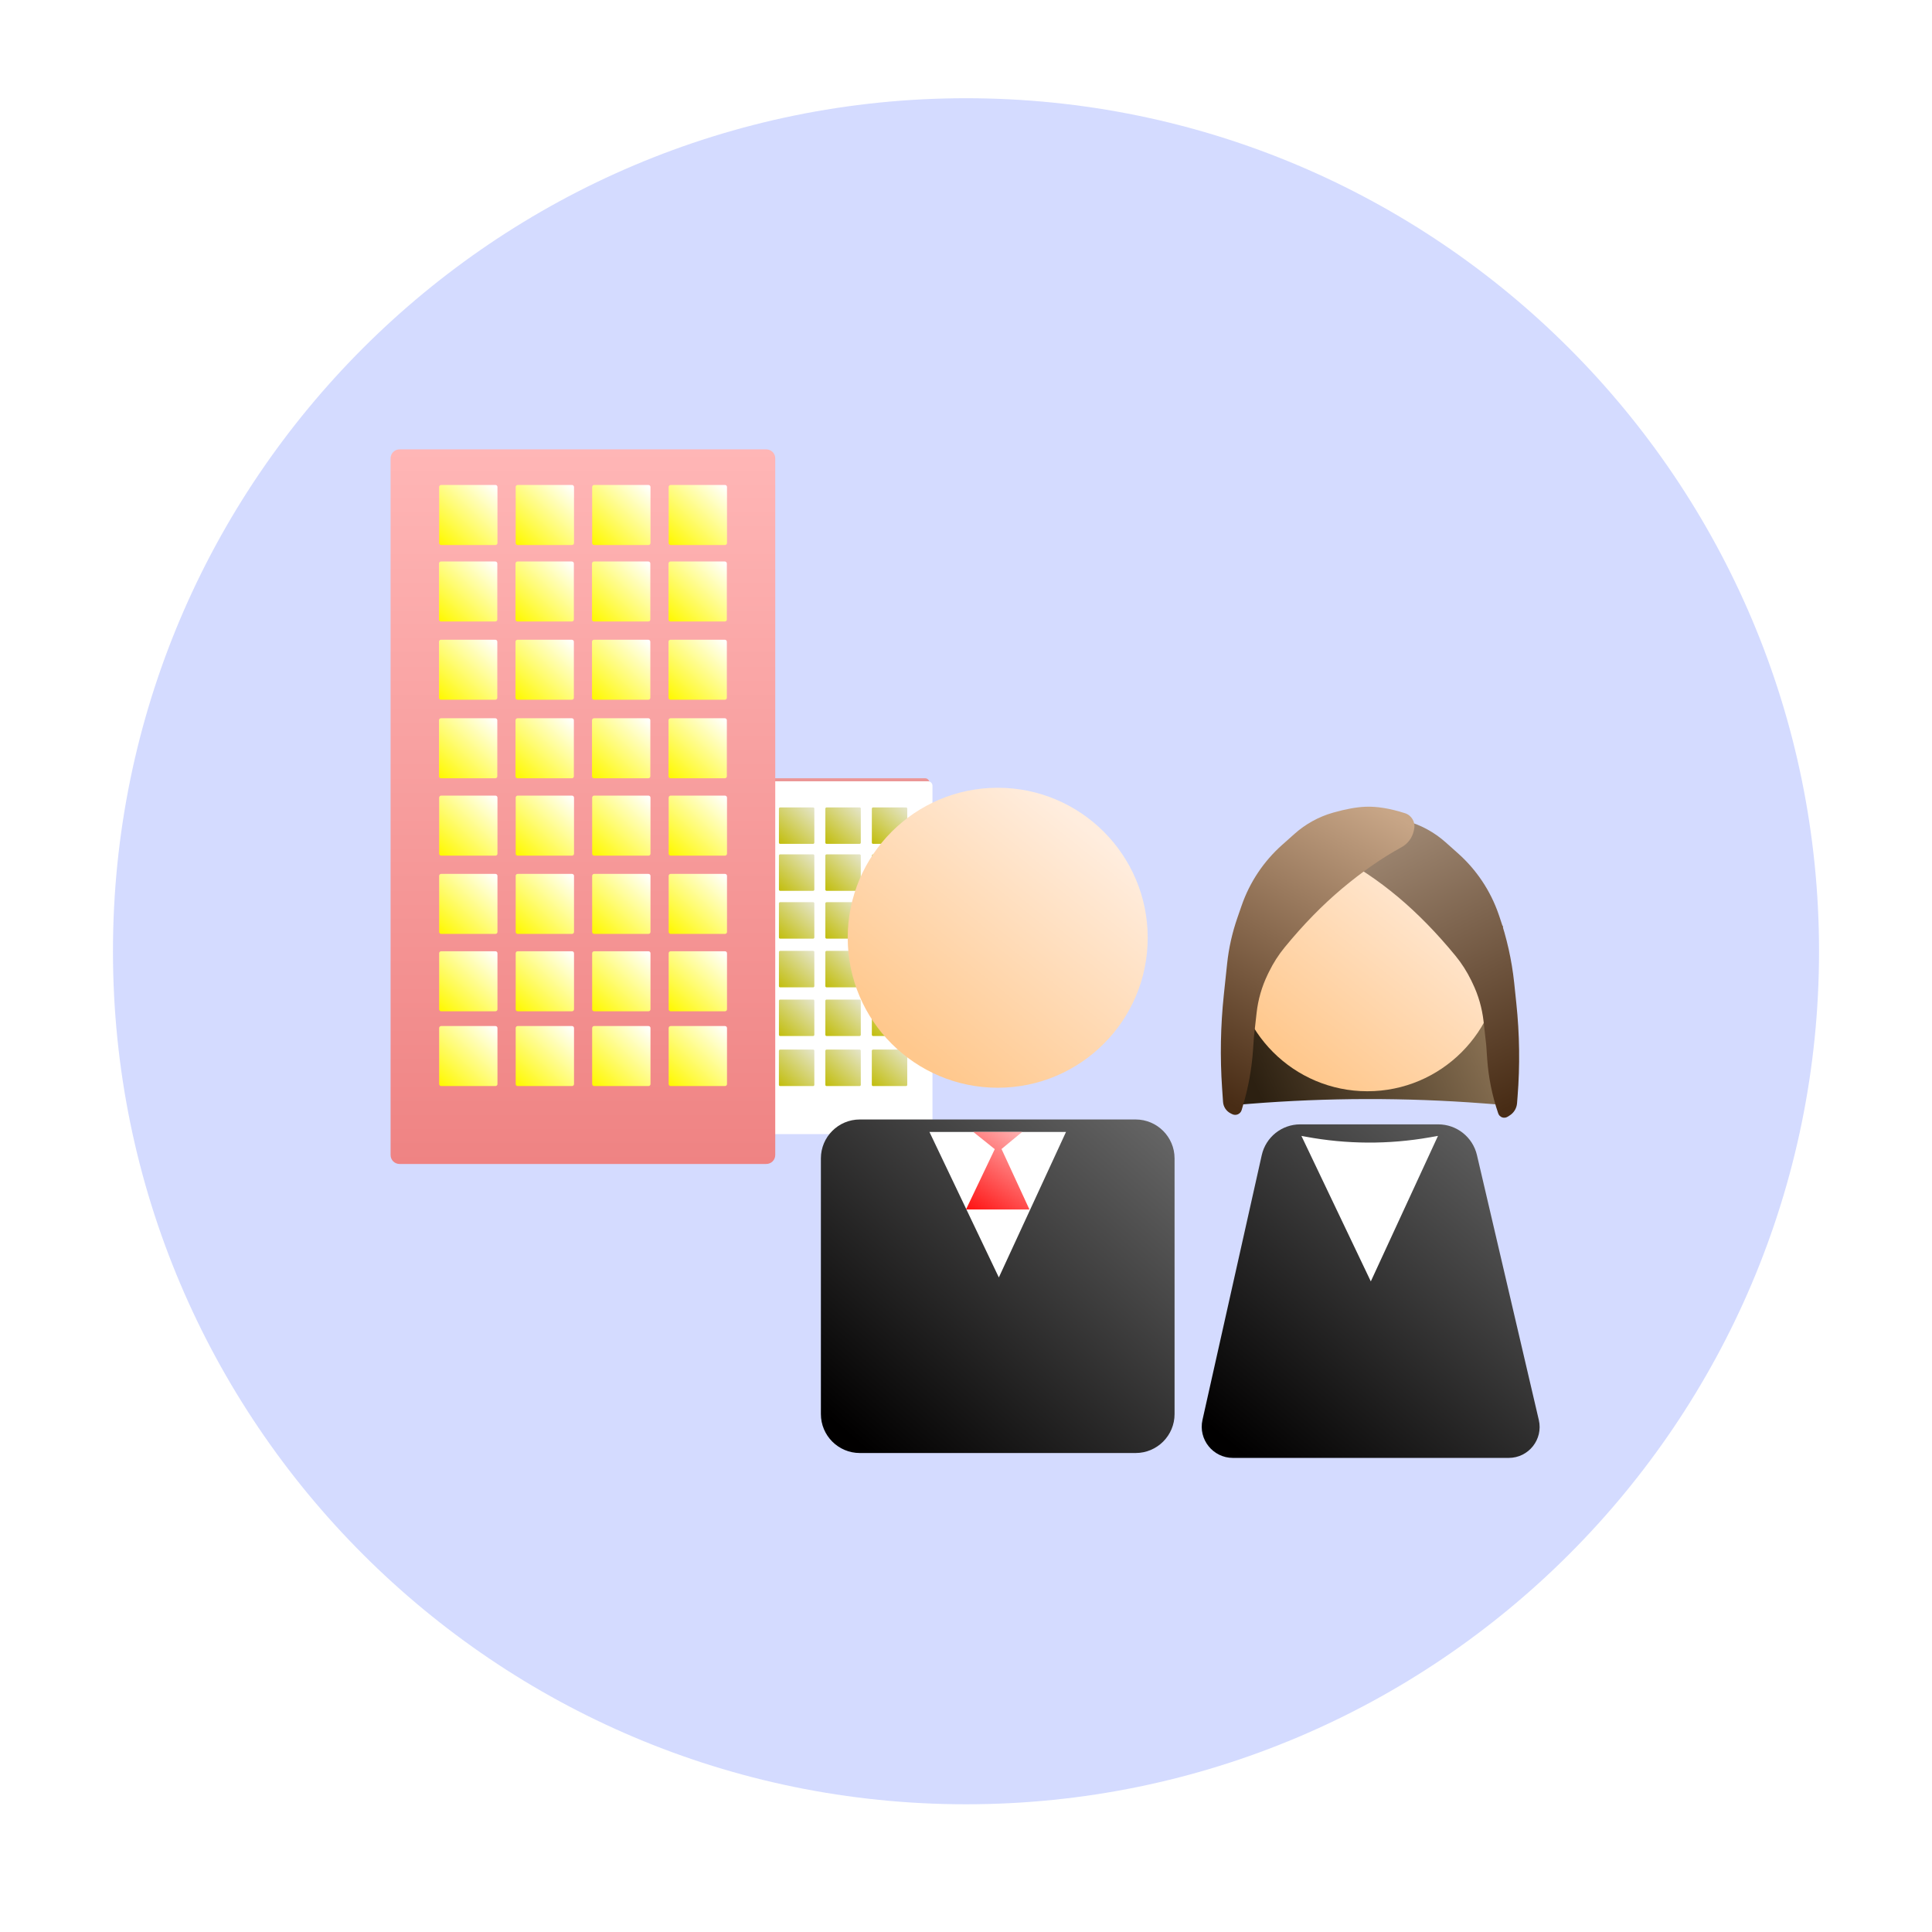 <?xml version="1.0" encoding="UTF-8" standalone="no"?>
<!DOCTYPE svg PUBLIC "-//W3C//DTD SVG 1.1//EN" "http://www.w3.org/Graphics/SVG/1.1/DTD/svg11.dtd">
<svg version="1.1" xmlns="http://www.w3.org/2000/svg" xmlns:xlink="http://www.w3.org/1999/xlink" preserveAspectRatio="xMidYMid meet" viewBox="0 0 640 640" width="640" height="640"><defs><path d="M602.58 315.12C602.58 471.08 475.96 597.69 320 597.69C164.04 597.69 37.42 471.08 37.42 315.12C37.42 159.16 164.04 32.54 320 32.54C475.96 32.54 602.58 159.16 602.58 315.12Z" id="a2qhLLjLo"></path><path d="M306.43 257.81C307.24 257.81 307.89 258.47 307.89 259.28C307.89 282.36 307.89 350.14 307.89 373.22C307.89 374.03 307.24 374.69 306.43 374.69C294.14 374.69 258.74 374.69 246.45 374.69C245.64 374.69 244.98 374.03 244.98 373.22C244.98 350.14 244.98 282.36 244.98 259.28C244.98 258.47 245.64 257.81 246.45 257.81C258.74 257.81 294.14 257.81 306.43 257.81Z" id="b2BLtq2VB"></path><linearGradient id="gradientaztbwublv" gradientUnits="userSpaceOnUse" x1="276.44" y1="257.81" x2="276.44" y2="372.46"><stop style="stop-color: #ec9696;stop-opacity: 1" offset="0%"></stop><stop style="stop-color: #8a6863;stop-opacity: 1" offset="100%"></stop></linearGradient><path d="M253.84 148.86C255.48 148.86 256.81 150.19 256.81 151.83C256.81 198.58 256.81 335.86 256.81 382.62C256.81 384.26 255.48 385.58 253.84 385.58C228.95 385.58 157.24 385.58 132.35 385.58C130.71 385.58 129.39 384.26 129.39 382.62C129.39 335.86 129.39 198.58 129.39 151.83C129.39 150.19 130.71 148.86 132.35 148.86C157.24 148.86 228.95 148.86 253.84 148.86Z" id="g9LiH6DbH"></path><linearGradient id="gradienthY1bUalw" gradientUnits="userSpaceOnUse" x1="193.1" y1="148.86" x2="193.1" y2="385.58"><stop style="stop-color: #ffb6b6;stop-opacity: 1" offset="0%"></stop><stop style="stop-color: #ef8383;stop-opacity: 1" offset="100%"></stop></linearGradient><path d="M164.13 160.65C164.5 160.65 164.79 160.95 164.79 161.31C164.79 165.16 164.79 176.03 164.79 179.88C164.79 180.24 164.5 180.54 164.13 180.54C160.4 180.54 149.86 180.54 146.13 180.54C145.77 180.54 145.47 180.24 145.47 179.88C145.47 176.03 145.47 165.16 145.47 161.31C145.47 160.95 145.77 160.65 146.13 160.65C149.86 160.65 160.4 160.65 164.13 160.65Z" id="g16MMbvdCa"></path><linearGradient id="gradientb3F1mEIcFk" gradientUnits="userSpaceOnUse" x1="163.7" y1="160.84" x2="145.47" y2="180.11"><stop style="stop-color: #fffffc;stop-opacity: 1" offset="0%"></stop><stop style="stop-color: #fff900;stop-opacity: 1" offset="100%"></stop></linearGradient><path d="M189.49 160.65C189.85 160.65 190.15 160.95 190.15 161.31C190.15 165.16 190.15 176.03 190.15 179.88C190.15 180.24 189.85 180.54 189.49 180.54C185.76 180.54 175.22 180.54 171.48 180.54C171.12 180.54 170.83 180.24 170.83 179.88C170.83 176.03 170.83 165.16 170.83 161.31C170.83 160.95 171.12 160.65 171.48 160.65C175.22 160.65 185.76 160.65 189.49 160.65Z" id="b10Nvi3YnB"></path><linearGradient id="gradienta4TASvYCh" gradientUnits="userSpaceOnUse" x1="189.05" y1="160.84" x2="170.83" y2="180.11"><stop style="stop-color: #fffffc;stop-opacity: 1" offset="0%"></stop><stop style="stop-color: #fff900;stop-opacity: 1" offset="100%"></stop></linearGradient><path d="M214.82 160.65C215.19 160.65 215.48 160.95 215.48 161.31C215.48 165.16 215.48 176.03 215.48 179.88C215.48 180.24 215.19 180.54 214.82 180.54C211.09 180.54 200.55 180.54 196.82 180.54C196.46 180.54 196.16 180.24 196.16 179.88C196.16 176.03 196.16 165.16 196.16 161.31C196.16 160.95 196.46 160.65 196.82 160.65C200.55 160.65 211.09 160.65 214.82 160.65Z" id="d3jnifYvya"></path><linearGradient id="gradienta4qz4GJKoR" gradientUnits="userSpaceOnUse" x1="214.39" y1="160.84" x2="196.16" y2="180.11"><stop style="stop-color: #fffffc;stop-opacity: 1" offset="0%"></stop><stop style="stop-color: #fff900;stop-opacity: 1" offset="100%"></stop></linearGradient><path d="M240.17 160.65C240.53 160.65 240.83 160.95 240.83 161.31C240.83 165.16 240.83 176.03 240.83 179.88C240.83 180.24 240.53 180.54 240.17 180.54C236.44 180.54 225.9 180.54 222.16 180.54C221.8 180.54 221.5 180.24 221.5 179.88C221.5 176.03 221.5 165.16 221.5 161.31C221.5 160.95 221.8 160.65 222.16 160.65C225.9 160.65 236.44 160.65 240.17 160.65Z" id="a2gAGiwEvI"></path><linearGradient id="gradientc6Yxn9ssG" gradientUnits="userSpaceOnUse" x1="239.73" y1="160.84" x2="221.5" y2="180.11"><stop style="stop-color: #fffffc;stop-opacity: 1" offset="0%"></stop><stop style="stop-color: #fff900;stop-opacity: 1" offset="100%"></stop></linearGradient><path d="M164.08 186C164.45 186 164.74 186.29 164.74 186.66C164.74 190.5 164.74 201.38 164.74 205.22C164.74 205.59 164.45 205.88 164.08 205.88C160.35 205.88 149.81 205.88 146.08 205.88C145.71 205.88 145.42 205.59 145.42 205.22C145.42 201.38 145.42 190.5 145.42 186.66C145.42 186.29 145.71 186 146.08 186C149.81 186 160.35 186 164.08 186Z" id="fDy74t8VJ"></path><linearGradient id="gradientd1lZn734WJ" gradientUnits="userSpaceOnUse" x1="163.64" y1="186.18" x2="145.42" y2="205.45"><stop style="stop-color: #fffffc;stop-opacity: 1" offset="0%"></stop><stop style="stop-color: #fff900;stop-opacity: 1" offset="100%"></stop></linearGradient><path d="M189.44 186C189.8 186 190.1 186.29 190.1 186.66C190.1 190.5 190.1 201.38 190.1 205.22C190.1 205.59 189.8 205.88 189.44 205.88C185.7 205.88 175.17 205.88 171.43 205.88C171.07 205.88 170.77 205.59 170.77 205.22C170.77 201.38 170.77 190.5 170.77 186.66C170.77 186.29 171.07 186 171.43 186C175.17 186 185.7 186 189.44 186Z" id="b1939TVtwW"></path><linearGradient id="gradientb4iOxY4Ml" gradientUnits="userSpaceOnUse" x1="189" y1="186.18" x2="170.77" y2="205.45"><stop style="stop-color: #fffffc;stop-opacity: 1" offset="0%"></stop><stop style="stop-color: #fff900;stop-opacity: 1" offset="100%"></stop></linearGradient><path d="M214.77 186C215.14 186 215.43 186.29 215.43 186.66C215.43 190.5 215.43 201.38 215.43 205.22C215.43 205.59 215.14 205.88 214.77 205.88C211.04 205.88 200.5 205.88 196.77 205.88C196.4 205.88 196.11 205.59 196.11 205.22C196.11 201.38 196.11 190.5 196.11 186.66C196.11 186.29 196.4 186 196.77 186C200.5 186 211.04 186 214.77 186Z" id="a304vAQwo"></path><linearGradient id="gradientg21KZ1hOhT" gradientUnits="userSpaceOnUse" x1="214.33" y1="186.18" x2="196.11" y2="205.45"><stop style="stop-color: #fffffc;stop-opacity: 1" offset="0%"></stop><stop style="stop-color: #fff900;stop-opacity: 1" offset="100%"></stop></linearGradient><path d="M240.12 186C240.48 186 240.78 186.29 240.78 186.66C240.78 190.5 240.78 201.38 240.78 205.22C240.78 205.59 240.48 205.88 240.12 205.88C236.38 205.88 225.85 205.88 222.11 205.88C221.75 205.88 221.45 205.59 221.45 205.22C221.45 201.38 221.45 190.5 221.45 186.66C221.45 186.29 221.75 186 222.11 186C225.85 186 236.38 186 240.12 186Z" id="adtV2YTkr"></path><linearGradient id="gradientcefZhcU83" gradientUnits="userSpaceOnUse" x1="239.68" y1="186.18" x2="221.45" y2="205.45"><stop style="stop-color: #fffffc;stop-opacity: 1" offset="0%"></stop><stop style="stop-color: #fff900;stop-opacity: 1" offset="100%"></stop></linearGradient><path d="M164.08 211.92C164.45 211.92 164.74 212.21 164.74 212.58C164.74 216.42 164.74 227.3 164.74 231.14C164.74 231.51 164.45 231.8 164.08 231.8C160.35 231.8 149.81 231.8 146.08 231.8C145.71 231.8 145.42 231.51 145.42 231.14C145.42 227.3 145.42 216.42 145.42 212.58C145.42 212.21 145.71 211.92 146.08 211.92C149.81 211.92 160.35 211.92 164.08 211.92Z" id="c3kx69ATy"></path><linearGradient id="gradientb9DL6CcZx" gradientUnits="userSpaceOnUse" x1="163.64" y1="212.1" x2="145.42" y2="231.37"><stop style="stop-color: #fffffc;stop-opacity: 1" offset="0%"></stop><stop style="stop-color: #fff900;stop-opacity: 1" offset="100%"></stop></linearGradient><path d="M189.44 211.92C189.8 211.92 190.1 212.21 190.1 212.58C190.1 216.42 190.1 227.3 190.1 231.14C190.1 231.51 189.8 231.8 189.44 231.8C185.7 231.8 175.17 231.8 171.43 231.8C171.07 231.8 170.77 231.51 170.77 231.14C170.77 227.3 170.77 216.42 170.77 212.58C170.77 212.21 171.07 211.92 171.43 211.92C175.17 211.92 185.7 211.92 189.44 211.92Z" id="ePKVdh8g"></path><linearGradient id="gradientc1jsGo61fY" gradientUnits="userSpaceOnUse" x1="189" y1="212.1" x2="170.77" y2="231.37"><stop style="stop-color: #fffffc;stop-opacity: 1" offset="0%"></stop><stop style="stop-color: #fff900;stop-opacity: 1" offset="100%"></stop></linearGradient><path d="M214.77 211.92C215.14 211.92 215.43 212.21 215.43 212.58C215.43 216.42 215.43 227.3 215.43 231.14C215.43 231.51 215.14 231.8 214.77 231.8C211.04 231.8 200.5 231.8 196.77 231.8C196.4 231.8 196.11 231.51 196.11 231.14C196.11 227.3 196.11 216.42 196.11 212.58C196.11 212.21 196.4 211.92 196.77 211.92C200.5 211.92 211.04 211.92 214.77 211.92Z" id="a3eAmjEfsg"></path><linearGradient id="gradienta6X9kYgkPY" gradientUnits="userSpaceOnUse" x1="214.33" y1="212.1" x2="196.11" y2="231.37"><stop style="stop-color: #fffffc;stop-opacity: 1" offset="0%"></stop><stop style="stop-color: #fff900;stop-opacity: 1" offset="100%"></stop></linearGradient><path d="M240.12 211.92C240.48 211.92 240.78 212.21 240.78 212.58C240.78 216.42 240.78 227.3 240.78 231.14C240.78 231.51 240.48 231.8 240.12 231.8C236.38 231.8 225.85 231.8 222.11 231.8C221.75 231.8 221.45 231.51 221.45 231.14C221.45 227.3 221.45 216.42 221.45 212.58C221.45 212.21 221.75 211.92 222.11 211.92C225.85 211.92 236.38 211.92 240.12 211.92Z" id="c4ctTDsX8v"></path><linearGradient id="gradienta15yKaOauv" gradientUnits="userSpaceOnUse" x1="239.68" y1="212.1" x2="221.45" y2="231.37"><stop style="stop-color: #fffffc;stop-opacity: 1" offset="0%"></stop><stop style="stop-color: #fff900;stop-opacity: 1" offset="100%"></stop></linearGradient><path d="M164.08 237.93C164.45 237.93 164.74 238.23 164.74 238.59C164.74 242.44 164.74 253.31 164.74 257.15C164.74 257.52 164.45 257.81 164.08 257.81C160.35 257.81 149.81 257.81 146.08 257.81C145.71 257.81 145.42 257.52 145.42 257.15C145.42 253.31 145.42 242.44 145.42 238.59C145.42 238.23 145.71 237.93 146.08 237.93C149.81 237.93 160.35 237.93 164.08 237.93Z" id="a3N8HLieP1"></path><linearGradient id="gradienta2qRIURa3d" gradientUnits="userSpaceOnUse" x1="163.64" y1="238.12" x2="145.42" y2="257.38"><stop style="stop-color: #fffffc;stop-opacity: 1" offset="0%"></stop><stop style="stop-color: #fff900;stop-opacity: 1" offset="100%"></stop></linearGradient><path d="M189.44 237.93C189.8 237.93 190.1 238.23 190.1 238.59C190.1 242.44 190.1 253.31 190.1 257.15C190.1 257.52 189.8 257.81 189.44 257.81C185.7 257.81 175.17 257.81 171.43 257.81C171.07 257.81 170.77 257.52 170.77 257.15C170.77 253.31 170.77 242.44 170.77 238.59C170.77 238.23 171.07 237.93 171.43 237.93C175.17 237.93 185.7 237.93 189.44 237.93Z" id="a40TdhZtc"></path><linearGradient id="gradientf3X3WMcCq" gradientUnits="userSpaceOnUse" x1="189" y1="238.12" x2="170.77" y2="257.38"><stop style="stop-color: #fffffc;stop-opacity: 1" offset="0%"></stop><stop style="stop-color: #fff900;stop-opacity: 1" offset="100%"></stop></linearGradient><path d="M214.77 237.93C215.14 237.93 215.43 238.23 215.43 238.59C215.43 242.44 215.43 253.31 215.43 257.15C215.43 257.52 215.14 257.81 214.77 257.81C211.04 257.81 200.5 257.81 196.77 257.81C196.4 257.81 196.11 257.52 196.11 257.15C196.11 253.31 196.11 242.44 196.11 238.59C196.11 238.23 196.4 237.93 196.77 237.93C200.5 237.93 211.04 237.93 214.77 237.93Z" id="a35kq9ahOR"></path><linearGradient id="gradientb2PPIRh8iU" gradientUnits="userSpaceOnUse" x1="214.33" y1="238.12" x2="196.11" y2="257.38"><stop style="stop-color: #fffffc;stop-opacity: 1" offset="0%"></stop><stop style="stop-color: #fff900;stop-opacity: 1" offset="100%"></stop></linearGradient><path d="M240.12 237.93C240.48 237.93 240.78 238.23 240.78 238.59C240.78 242.44 240.78 253.31 240.78 257.15C240.78 257.52 240.48 257.81 240.12 257.81C236.38 257.81 225.85 257.81 222.11 257.81C221.75 257.81 221.45 257.52 221.45 257.15C221.45 253.31 221.45 242.44 221.45 238.59C221.45 238.23 221.75 237.93 222.11 237.93C225.85 237.93 236.38 237.93 240.12 237.93Z" id="bAJAoaUqh"></path><linearGradient id="gradientf1Ao56VVPl" gradientUnits="userSpaceOnUse" x1="239.68" y1="238.12" x2="221.45" y2="257.38"><stop style="stop-color: #fffffc;stop-opacity: 1" offset="0%"></stop><stop style="stop-color: #fff900;stop-opacity: 1" offset="100%"></stop></linearGradient><path d="M164.13 263.56C164.5 263.56 164.79 263.86 164.79 264.22C164.79 268.07 164.79 278.94 164.79 282.79C164.79 283.15 164.5 283.45 164.13 283.45C160.4 283.45 149.86 283.45 146.13 283.45C145.77 283.45 145.47 283.15 145.47 282.79C145.47 278.94 145.47 268.07 145.47 264.22C145.47 263.86 145.77 263.56 146.13 263.56C149.86 263.56 160.4 263.56 164.13 263.56Z" id="arAeirrRu"></path><linearGradient id="gradienta6brNPrGA" gradientUnits="userSpaceOnUse" x1="163.7" y1="263.75" x2="145.47" y2="283.02"><stop style="stop-color: #fffffc;stop-opacity: 1" offset="0%"></stop><stop style="stop-color: #fff900;stop-opacity: 1" offset="100%"></stop></linearGradient><path d="M189.49 263.56C189.85 263.56 190.15 263.86 190.15 264.22C190.15 268.07 190.15 278.94 190.15 282.79C190.15 283.15 189.85 283.45 189.49 283.45C185.76 283.45 175.22 283.45 171.48 283.45C171.12 283.45 170.83 283.15 170.83 282.79C170.83 278.94 170.83 268.07 170.83 264.22C170.83 263.86 171.12 263.56 171.48 263.56C175.22 263.56 185.76 263.56 189.49 263.56Z" id="dpAulRNi3"></path><linearGradient id="gradientc1v6QI7RTA" gradientUnits="userSpaceOnUse" x1="189.05" y1="263.75" x2="170.83" y2="283.02"><stop style="stop-color: #fffffc;stop-opacity: 1" offset="0%"></stop><stop style="stop-color: #fff900;stop-opacity: 1" offset="100%"></stop></linearGradient><path d="M214.82 263.56C215.19 263.56 215.48 263.86 215.48 264.22C215.48 268.07 215.48 278.94 215.48 282.79C215.48 283.15 215.19 283.45 214.82 283.45C211.09 283.45 200.55 283.45 196.82 283.45C196.46 283.45 196.16 283.15 196.16 282.79C196.16 278.94 196.16 268.07 196.16 264.22C196.16 263.86 196.46 263.56 196.82 263.56C200.55 263.56 211.09 263.56 214.82 263.56Z" id="b2uuS0CZb"></path><linearGradient id="gradientc2bPAekhe4" gradientUnits="userSpaceOnUse" x1="214.39" y1="263.75" x2="196.16" y2="283.02"><stop style="stop-color: #fffffc;stop-opacity: 1" offset="0%"></stop><stop style="stop-color: #fff900;stop-opacity: 1" offset="100%"></stop></linearGradient><path d="M240.17 263.56C240.53 263.56 240.83 263.86 240.83 264.22C240.83 268.07 240.83 278.94 240.83 282.79C240.83 283.15 240.53 283.45 240.17 283.45C236.44 283.45 225.9 283.45 222.16 283.45C221.8 283.45 221.5 283.15 221.5 282.79C221.5 278.94 221.5 268.07 221.5 264.22C221.5 263.86 221.8 263.56 222.16 263.56C225.9 263.56 236.44 263.56 240.17 263.56Z" id="bIvPctFl6"></path><linearGradient id="gradientd396zqjNa8" gradientUnits="userSpaceOnUse" x1="239.73" y1="263.75" x2="221.5" y2="283.02"><stop style="stop-color: #fffffc;stop-opacity: 1" offset="0%"></stop><stop style="stop-color: #fff900;stop-opacity: 1" offset="100%"></stop></linearGradient><path d="M164.13 289.49C164.5 289.49 164.79 289.78 164.79 290.14C164.79 293.99 164.79 304.86 164.79 308.71C164.79 309.07 164.5 309.37 164.13 309.37C160.4 309.37 149.86 309.37 146.13 309.37C145.77 309.37 145.47 309.07 145.47 308.71C145.47 304.86 145.47 293.99 145.47 290.14C145.47 289.78 145.77 289.49 146.13 289.49C149.86 289.49 160.4 289.49 164.13 289.49Z" id="bvtf7rBul"></path><linearGradient id="gradientcomUM2TRB" gradientUnits="userSpaceOnUse" x1="163.7" y1="289.67" x2="145.47" y2="308.94"><stop style="stop-color: #fffffc;stop-opacity: 1" offset="0%"></stop><stop style="stop-color: #fff900;stop-opacity: 1" offset="100%"></stop></linearGradient><path d="M189.49 289.49C189.85 289.49 190.15 289.78 190.15 290.14C190.15 293.99 190.15 304.86 190.15 308.71C190.15 309.07 189.85 309.37 189.49 309.37C185.76 309.37 175.22 309.37 171.48 309.37C171.12 309.37 170.83 309.07 170.83 308.71C170.83 304.86 170.83 293.99 170.83 290.14C170.83 289.78 171.12 289.49 171.48 289.49C175.22 289.49 185.76 289.49 189.49 289.49Z" id="chqD2hzR"></path><linearGradient id="gradienta1I1kwWNUQ" gradientUnits="userSpaceOnUse" x1="189.05" y1="289.67" x2="170.83" y2="308.94"><stop style="stop-color: #fffffc;stop-opacity: 1" offset="0%"></stop><stop style="stop-color: #fff900;stop-opacity: 1" offset="100%"></stop></linearGradient><path d="M214.82 289.49C215.19 289.49 215.48 289.78 215.48 290.14C215.48 293.99 215.48 304.86 215.48 308.71C215.48 309.07 215.19 309.37 214.82 309.37C211.09 309.37 200.55 309.37 196.82 309.37C196.46 309.37 196.16 309.07 196.16 308.71C196.16 304.86 196.16 293.99 196.16 290.14C196.16 289.78 196.46 289.49 196.82 289.49C200.55 289.49 211.09 289.49 214.82 289.49Z" id="f3LXPOHtVR"></path><linearGradient id="gradientd1MuTkBrAP" gradientUnits="userSpaceOnUse" x1="214.39" y1="289.67" x2="196.16" y2="308.94"><stop style="stop-color: #fffffc;stop-opacity: 1" offset="0%"></stop><stop style="stop-color: #fff900;stop-opacity: 1" offset="100%"></stop></linearGradient><path d="M240.17 289.49C240.53 289.49 240.83 289.78 240.83 290.14C240.83 293.99 240.83 304.86 240.83 308.71C240.83 309.07 240.53 309.37 240.17 309.37C236.44 309.37 225.9 309.37 222.16 309.37C221.8 309.37 221.5 309.07 221.5 308.71C221.5 304.86 221.5 293.99 221.5 290.14C221.5 289.78 221.8 289.49 222.16 289.49C225.9 289.49 236.44 289.49 240.17 289.49Z" id="a28BQsqCbn"></path><linearGradient id="gradientdojf7uOOd" gradientUnits="userSpaceOnUse" x1="239.73" y1="289.67" x2="221.5" y2="308.94"><stop style="stop-color: #fffffc;stop-opacity: 1" offset="0%"></stop><stop style="stop-color: #fff900;stop-opacity: 1" offset="100%"></stop></linearGradient><path d="M164.13 315.12C164.5 315.12 164.79 315.41 164.79 315.78C164.79 319.62 164.79 330.5 164.79 334.34C164.79 334.71 164.5 335 164.13 335C160.4 335 149.86 335 146.13 335C145.77 335 145.47 334.71 145.47 334.34C145.47 330.5 145.47 319.62 145.47 315.78C145.47 315.41 145.77 315.12 146.13 315.12C149.86 315.12 160.4 315.12 164.13 315.12Z" id="e1AXbomMQF"></path><linearGradient id="gradientaT5GfVlP8" gradientUnits="userSpaceOnUse" x1="163.7" y1="315.3" x2="145.47" y2="334.57"><stop style="stop-color: #fffffc;stop-opacity: 1" offset="0%"></stop><stop style="stop-color: #fff900;stop-opacity: 1" offset="100%"></stop></linearGradient><path d="M189.49 315.12C189.85 315.12 190.15 315.41 190.15 315.78C190.15 319.62 190.15 330.5 190.15 334.34C190.15 334.71 189.85 335 189.49 335C185.76 335 175.22 335 171.48 335C171.12 335 170.83 334.71 170.83 334.34C170.83 330.5 170.83 319.62 170.83 315.78C170.83 315.41 171.12 315.12 171.48 315.12C175.22 315.12 185.76 315.12 189.49 315.12Z" id="bqGSdhf7q"></path><linearGradient id="gradientf2opCWJZu2" gradientUnits="userSpaceOnUse" x1="189.05" y1="315.3" x2="170.83" y2="334.57"><stop style="stop-color: #fffffc;stop-opacity: 1" offset="0%"></stop><stop style="stop-color: #fff900;stop-opacity: 1" offset="100%"></stop></linearGradient><path d="M214.82 315.12C215.19 315.12 215.48 315.41 215.48 315.78C215.48 319.62 215.48 330.5 215.48 334.34C215.48 334.71 215.19 335 214.82 335C211.09 335 200.55 335 196.82 335C196.46 335 196.16 334.71 196.16 334.34C196.16 330.5 196.16 319.62 196.16 315.78C196.16 315.41 196.46 315.12 196.82 315.12C200.55 315.12 211.09 315.12 214.82 315.12Z" id="b3Zm1lE0mQ"></path><linearGradient id="gradientb1zwvODOu" gradientUnits="userSpaceOnUse" x1="214.39" y1="315.3" x2="196.16" y2="334.57"><stop style="stop-color: #fffffc;stop-opacity: 1" offset="0%"></stop><stop style="stop-color: #fff900;stop-opacity: 1" offset="100%"></stop></linearGradient><path d="M240.17 315.12C240.53 315.12 240.83 315.41 240.83 315.78C240.83 319.62 240.83 330.5 240.83 334.34C240.83 334.71 240.53 335 240.17 335C236.44 335 225.9 335 222.16 335C221.8 335 221.5 334.71 221.5 334.34C221.5 330.5 221.5 319.62 221.5 315.78C221.5 315.41 221.8 315.12 222.16 315.12C225.9 315.12 236.44 315.12 240.17 315.12Z" id="ajoh52wWd"></path><linearGradient id="gradientb5TNrsRw" gradientUnits="userSpaceOnUse" x1="239.73" y1="315.3" x2="221.5" y2="334.57"><stop style="stop-color: #fffffc;stop-opacity: 1" offset="0%"></stop><stop style="stop-color: #fff900;stop-opacity: 1" offset="100%"></stop></linearGradient><path d="M164.13 339.89C164.5 339.89 164.79 340.18 164.79 340.55C164.79 344.39 164.79 355.27 164.79 359.11C164.79 359.47 164.5 359.77 164.13 359.77C160.4 359.77 149.86 359.77 146.13 359.77C145.77 359.77 145.47 359.47 145.47 359.11C145.47 355.27 145.47 344.39 145.47 340.55C145.47 340.18 145.77 339.89 146.13 339.89C149.86 339.89 160.4 339.89 164.13 339.89Z" id="p1jqWRh4GW"></path><linearGradient id="gradientc3WVA1sUFp" gradientUnits="userSpaceOnUse" x1="163.7" y1="340.07" x2="145.47" y2="359.34"><stop style="stop-color: #fffffc;stop-opacity: 1" offset="0%"></stop><stop style="stop-color: #fff900;stop-opacity: 1" offset="100%"></stop></linearGradient><path d="M189.49 339.89C189.85 339.89 190.15 340.18 190.15 340.55C190.15 344.39 190.15 355.27 190.15 359.11C190.15 359.47 189.85 359.77 189.49 359.77C185.76 359.77 175.22 359.77 171.48 359.77C171.12 359.77 170.83 359.47 170.83 359.11C170.83 355.27 170.83 344.39 170.83 340.55C170.83 340.18 171.12 339.89 171.48 339.89C175.22 339.89 185.76 339.89 189.49 339.89Z" id="bYDT3EyfV"></path><linearGradient id="gradientgd6Vxlokg" gradientUnits="userSpaceOnUse" x1="189.05" y1="340.07" x2="170.83" y2="359.34"><stop style="stop-color: #fffffc;stop-opacity: 1" offset="0%"></stop><stop style="stop-color: #fff900;stop-opacity: 1" offset="100%"></stop></linearGradient><path d="M214.82 339.89C215.19 339.89 215.48 340.18 215.48 340.55C215.48 344.39 215.48 355.27 215.48 359.11C215.48 359.47 215.19 359.77 214.82 359.77C211.09 359.77 200.55 359.77 196.82 359.77C196.46 359.77 196.16 359.47 196.16 359.11C196.16 355.27 196.16 344.39 196.16 340.55C196.16 340.18 196.46 339.89 196.82 339.89C200.55 339.89 211.09 339.89 214.82 339.89Z" id="csoDy6c50"></path><linearGradient id="gradientb3SMI89Sy" gradientUnits="userSpaceOnUse" x1="214.39" y1="340.07" x2="196.16" y2="359.34"><stop style="stop-color: #fffffc;stop-opacity: 1" offset="0%"></stop><stop style="stop-color: #fff900;stop-opacity: 1" offset="100%"></stop></linearGradient><path d="M240.17 339.89C240.53 339.89 240.83 340.18 240.83 340.55C240.83 344.39 240.83 355.27 240.83 359.11C240.83 359.47 240.53 359.77 240.17 359.77C236.44 359.77 225.9 359.77 222.16 359.77C221.8 359.77 221.5 359.47 221.5 359.11C221.5 355.27 221.5 344.39 221.5 340.55C221.5 340.18 221.8 339.89 222.16 339.89C225.9 339.89 236.44 339.89 240.17 339.89Z" id="axBDmkhiG"></path><linearGradient id="gradientc4C89antwS" gradientUnits="userSpaceOnUse" x1="239.73" y1="340.07" x2="221.5" y2="359.34"><stop style="stop-color: #fffffc;stop-opacity: 1" offset="0%"></stop><stop style="stop-color: #fff900;stop-opacity: 1" offset="100%"></stop></linearGradient><path d="M269.36 267.47C269.58 267.47 269.76 267.65 269.76 267.87C269.76 270.2 269.76 276.81 269.76 279.14C269.76 279.36 269.58 279.54 269.36 279.54C267.09 279.54 260.69 279.54 258.43 279.54C258.2 279.54 258.03 279.36 258.03 279.14C258.03 276.81 258.03 270.2 258.03 267.87C258.03 267.65 258.2 267.47 258.43 267.47C260.69 267.47 267.09 267.47 269.36 267.47Z" id="hUzNkdskB"></path><linearGradient id="gradienta43ouoaDl4" gradientUnits="userSpaceOnUse" x1="269.09" y1="267.58" x2="258.03" y2="279.28"><stop style="stop-color: #e4e4c6;stop-opacity: 1" offset="0%"></stop><stop style="stop-color: #c2be0e;stop-opacity: 1" offset="100%"></stop></linearGradient><path d="M284.75 267.47C284.97 267.47 285.15 267.65 285.15 267.87C285.15 270.2 285.15 276.81 285.15 279.14C285.15 279.36 284.97 279.54 284.75 279.54C282.48 279.54 276.08 279.54 273.81 279.54C273.59 279.54 273.41 279.36 273.41 279.14C273.41 276.81 273.41 270.2 273.41 267.87C273.41 267.65 273.59 267.47 273.81 267.47C276.08 267.47 282.48 267.47 284.75 267.47Z" id="a1kzbSc6x6"></path><linearGradient id="gradienta5cyBVT2DS" gradientUnits="userSpaceOnUse" x1="284.48" y1="267.58" x2="273.41" y2="279.28"><stop style="stop-color: #e4e4c6;stop-opacity: 1" offset="0%"></stop><stop style="stop-color: #c2be0e;stop-opacity: 1" offset="100%"></stop></linearGradient><path d="M300.14 267.47C300.36 267.47 300.54 267.65 300.54 267.87C300.54 270.2 300.54 276.81 300.54 279.14C300.54 279.36 300.36 279.54 300.14 279.54C297.87 279.54 291.47 279.54 289.21 279.54C288.99 279.54 288.81 279.36 288.81 279.14C288.81 276.81 288.81 270.2 288.81 267.87C288.81 267.65 288.99 267.47 289.21 267.47C291.47 267.47 297.87 267.47 300.14 267.47Z" id="aptappMil"></path><linearGradient id="gradienta77lSKodmJ" gradientUnits="userSpaceOnUse" x1="299.87" y1="267.58" x2="288.81" y2="279.28"><stop style="stop-color: #e4e4c6;stop-opacity: 1" offset="0%"></stop><stop style="stop-color: #c2be0e;stop-opacity: 1" offset="100%"></stop></linearGradient><path d="M269.36 283.02C269.58 283.02 269.76 283.2 269.76 283.42C269.76 285.76 269.76 292.36 269.76 294.7C269.76 294.92 269.58 295.1 269.36 295.1C267.09 295.1 260.69 295.1 258.43 295.1C258.2 295.1 258.03 294.92 258.03 294.7C258.03 292.36 258.03 285.76 258.03 283.42C258.03 283.2 258.2 283.02 258.43 283.02C260.69 283.02 267.09 283.02 269.36 283.02Z" id="b2jcVyOsR3"></path><linearGradient id="gradientc1qkEwyo9Q" gradientUnits="userSpaceOnUse" x1="269.09" y1="283.13" x2="258.03" y2="294.83"><stop style="stop-color: #e4e4c6;stop-opacity: 1" offset="0%"></stop><stop style="stop-color: #c2be0e;stop-opacity: 1" offset="100%"></stop></linearGradient><path d="M284.75 283.02C284.97 283.02 285.15 283.2 285.15 283.42C285.15 285.76 285.15 292.36 285.15 294.7C285.15 294.92 284.97 295.1 284.75 295.1C282.48 295.1 276.08 295.1 273.81 295.1C273.59 295.1 273.41 294.92 273.41 294.7C273.41 292.36 273.41 285.76 273.41 283.42C273.41 283.2 273.59 283.02 273.81 283.02C276.08 283.02 282.48 283.02 284.75 283.02Z" id="a2HLVv4ERb"></path><linearGradient id="gradientd1uUuq0OOd" gradientUnits="userSpaceOnUse" x1="284.48" y1="283.13" x2="273.41" y2="294.83"><stop style="stop-color: #e4e4c6;stop-opacity: 1" offset="0%"></stop><stop style="stop-color: #c2be0e;stop-opacity: 1" offset="100%"></stop></linearGradient><path d="M300.14 283.02C300.36 283.02 300.54 283.2 300.54 283.42C300.54 285.76 300.54 292.36 300.54 294.7C300.54 294.92 300.36 295.1 300.14 295.1C297.87 295.1 291.47 295.1 289.21 295.1C288.99 295.1 288.81 294.92 288.81 294.7C288.81 292.36 288.81 285.76 288.81 283.42C288.81 283.2 288.99 283.02 289.21 283.02C291.47 283.02 297.87 283.02 300.14 283.02Z" id="g3Qjai0z4s"></path><linearGradient id="gradientb1iQUKxK7v" gradientUnits="userSpaceOnUse" x1="299.87" y1="283.13" x2="288.81" y2="294.83"><stop style="stop-color: #e4e4c6;stop-opacity: 1" offset="0%"></stop><stop style="stop-color: #c2be0e;stop-opacity: 1" offset="100%"></stop></linearGradient><path d="M284.75 298.86C284.97 298.86 285.15 299.04 285.15 299.26C285.15 301.6 285.15 308.2 285.15 310.54C285.15 310.76 284.97 310.94 284.75 310.94C282.48 310.94 276.08 310.94 273.81 310.94C273.59 310.94 273.41 310.76 273.41 310.54C273.41 308.2 273.41 301.6 273.41 299.26C273.41 299.04 273.59 298.86 273.81 298.86C276.08 298.86 282.48 298.86 284.75 298.86Z" id="adPBFCfUB"></path><linearGradient id="gradientaj6MJw0uv" gradientUnits="userSpaceOnUse" x1="284.48" y1="298.97" x2="273.41" y2="310.67"><stop style="stop-color: #e4e4c6;stop-opacity: 1" offset="0%"></stop><stop style="stop-color: #c2be0e;stop-opacity: 1" offset="100%"></stop></linearGradient><path d="M300.14 298.86C300.36 298.86 300.54 299.04 300.54 299.26C300.54 301.6 300.54 308.2 300.54 310.54C300.54 310.76 300.36 310.94 300.14 310.94C297.87 310.94 291.47 310.94 289.21 310.94C288.99 310.94 288.81 310.76 288.81 310.54C288.81 308.2 288.81 301.6 288.81 299.26C288.81 299.04 288.99 298.86 289.21 298.86C291.47 298.86 297.87 298.86 300.14 298.86Z" id="e1EO0ad72K"></path><linearGradient id="gradienta4gAsDfSn4" gradientUnits="userSpaceOnUse" x1="299.87" y1="298.97" x2="288.81" y2="310.67"><stop style="stop-color: #e4e4c6;stop-opacity: 1" offset="0%"></stop><stop style="stop-color: #c2be0e;stop-opacity: 1" offset="100%"></stop></linearGradient><path d="M269.36 331.12C269.58 331.12 269.76 331.3 269.76 331.52C269.76 333.85 269.76 340.46 269.76 342.79C269.76 343.01 269.58 343.19 269.36 343.19C267.09 343.19 260.69 343.19 258.43 343.19C258.2 343.19 258.03 343.01 258.03 342.79C258.03 340.46 258.03 333.85 258.03 331.52C258.03 331.3 258.2 331.12 258.43 331.12C260.69 331.12 267.09 331.12 269.36 331.12Z" id="dTQsROx3e"></path><linearGradient id="gradientjh3QKVrhG" gradientUnits="userSpaceOnUse" x1="269.09" y1="331.23" x2="258.03" y2="342.93"><stop style="stop-color: #e4e4c6;stop-opacity: 1" offset="0%"></stop><stop style="stop-color: #c2be0e;stop-opacity: 1" offset="100%"></stop></linearGradient><path d="M269.36 298.86C269.58 298.86 269.76 299.04 269.76 299.26C269.76 301.6 269.76 308.2 269.76 310.54C269.76 310.76 269.58 310.94 269.36 310.94C267.09 310.94 260.69 310.94 258.43 310.94C258.2 310.94 258.03 310.76 258.03 310.54C258.03 308.2 258.03 301.6 258.03 299.26C258.03 299.04 258.2 298.86 258.43 298.86C260.69 298.86 267.09 298.86 269.36 298.86Z" id="an3ne3Izy"></path><linearGradient id="gradientf403od7HEE" gradientUnits="userSpaceOnUse" x1="269.09" y1="298.97" x2="258.03" y2="310.67"><stop style="stop-color: #e4e4c6;stop-opacity: 1" offset="0%"></stop><stop style="stop-color: #c2be0e;stop-opacity: 1" offset="100%"></stop></linearGradient><path d="M269.36 314.99C269.58 314.99 269.76 315.17 269.76 315.39C269.76 317.72 269.76 324.33 269.76 326.66C269.76 326.89 269.58 327.07 269.36 327.07C267.09 327.07 260.69 327.07 258.43 327.07C258.2 327.07 258.03 326.89 258.03 326.66C258.03 324.33 258.03 317.72 258.03 315.39C258.03 315.17 258.2 314.99 258.43 314.99C260.69 314.99 267.09 314.99 269.36 314.99Z" id="cwObFiB23"></path><linearGradient id="gradientakxXCCUjL" gradientUnits="userSpaceOnUse" x1="269.09" y1="315.1" x2="258.03" y2="326.8"><stop style="stop-color: #e4e4c6;stop-opacity: 1" offset="0%"></stop><stop style="stop-color: #c2be0e;stop-opacity: 1" offset="100%"></stop></linearGradient><path d="M284.75 314.99C284.97 314.99 285.15 315.17 285.15 315.39C285.15 317.72 285.15 324.33 285.15 326.66C285.15 326.89 284.97 327.07 284.75 327.07C282.48 327.07 276.08 327.07 273.81 327.07C273.59 327.07 273.41 326.89 273.41 326.66C273.41 324.33 273.41 317.72 273.41 315.39C273.41 315.17 273.59 314.99 273.81 314.99C276.08 314.99 282.48 314.99 284.75 314.99Z" id="a1dDeJ1r0B"></path><linearGradient id="gradienta1UY9pJdOt" gradientUnits="userSpaceOnUse" x1="284.48" y1="315.1" x2="273.41" y2="326.8"><stop style="stop-color: #e4e4c6;stop-opacity: 1" offset="0%"></stop><stop style="stop-color: #c2be0e;stop-opacity: 1" offset="100%"></stop></linearGradient><path d="M300.14 314.99C300.36 314.99 300.54 315.17 300.54 315.39C300.54 317.72 300.54 324.33 300.54 326.66C300.54 326.89 300.36 327.07 300.14 327.07C297.87 327.07 291.47 327.07 289.21 327.07C288.99 327.07 288.81 326.89 288.81 326.66C288.81 324.33 288.81 317.72 288.81 315.39C288.81 315.17 288.99 314.99 289.21 314.99C291.47 314.99 297.87 314.99 300.14 314.99Z" id="a2pXwXo61E"></path><linearGradient id="gradientbAFr5As9Z" gradientUnits="userSpaceOnUse" x1="299.87" y1="315.1" x2="288.81" y2="326.8"><stop style="stop-color: #e4e4c6;stop-opacity: 1" offset="0%"></stop><stop style="stop-color: #c2be0e;stop-opacity: 1" offset="100%"></stop></linearGradient><path d="M300.14 331.12C300.36 331.12 300.54 331.3 300.54 331.52C300.54 333.85 300.54 340.46 300.54 342.79C300.54 343.01 300.36 343.19 300.14 343.19C297.87 343.19 291.47 343.19 289.21 343.19C288.99 343.19 288.81 343.01 288.81 342.79C288.81 340.46 288.81 333.85 288.81 331.52C288.81 331.3 288.99 331.12 289.21 331.12C291.47 331.12 297.87 331.12 300.14 331.12Z" id="e1XANsHq"></path><linearGradient id="gradientj1FfsHtv1" gradientUnits="userSpaceOnUse" x1="299.87" y1="331.23" x2="288.81" y2="342.93"><stop style="stop-color: #e4e4c6;stop-opacity: 1" offset="0%"></stop><stop style="stop-color: #c2be0e;stop-opacity: 1" offset="100%"></stop></linearGradient><path d="M284.75 331.12C284.97 331.12 285.15 331.3 285.15 331.52C285.15 333.85 285.15 340.46 285.15 342.79C285.15 343.01 284.97 343.19 284.75 343.19C282.48 343.19 276.08 343.19 273.81 343.19C273.59 343.19 273.41 343.01 273.41 342.79C273.41 340.46 273.41 333.85 273.41 331.52C273.41 331.3 273.59 331.12 273.81 331.12C276.08 331.12 282.48 331.12 284.75 331.12Z" id="bSrzxNpsh"></path><linearGradient id="gradientb2mlVTs6Ws" gradientUnits="userSpaceOnUse" x1="284.48" y1="331.23" x2="273.41" y2="342.93"><stop style="stop-color: #e4e4c6;stop-opacity: 1" offset="0%"></stop><stop style="stop-color: #c2be0e;stop-opacity: 1" offset="100%"></stop></linearGradient><path d="M269.36 347.69C269.58 347.69 269.76 347.87 269.76 348.09C269.76 350.43 269.76 357.03 269.76 359.37C269.76 359.59 269.58 359.77 269.36 359.77C267.09 359.77 260.69 359.77 258.42 359.77C258.2 359.77 258.02 359.59 258.02 359.37C258.02 357.03 258.02 350.43 258.02 348.09C258.02 347.87 258.2 347.69 258.42 347.69C260.69 347.69 267.09 347.69 269.36 347.69Z" id="fb5XjRsjL"></path><linearGradient id="gradientljdQ7dtV8" gradientUnits="userSpaceOnUse" x1="269.09" y1="347.81" x2="258.02" y2="359.51"><stop style="stop-color: #e4e4c6;stop-opacity: 1" offset="0%"></stop><stop style="stop-color: #c2be0e;stop-opacity: 1" offset="100%"></stop></linearGradient><path d="M284.75 347.69C284.97 347.69 285.15 347.87 285.15 348.09C285.15 350.43 285.15 357.03 285.15 359.37C285.15 359.59 284.97 359.77 284.75 359.77C282.48 359.77 276.08 359.77 273.81 359.77C273.59 359.77 273.41 359.59 273.41 359.37C273.41 357.03 273.41 350.43 273.41 348.09C273.41 347.87 273.59 347.69 273.81 347.69C276.08 347.69 282.48 347.69 284.75 347.69Z" id="f1vZVeYrDy"></path><linearGradient id="gradientc12j7G7ks" gradientUnits="userSpaceOnUse" x1="284.48" y1="347.81" x2="273.41" y2="359.51"><stop style="stop-color: #e4e4c6;stop-opacity: 1" offset="0%"></stop><stop style="stop-color: #c2be0e;stop-opacity: 1" offset="100%"></stop></linearGradient><path d="M300.14 347.69C300.36 347.69 300.54 347.87 300.54 348.09C300.54 350.43 300.54 357.03 300.54 359.37C300.54 359.59 300.36 359.77 300.14 359.77C297.87 359.77 291.47 359.77 289.2 359.77C288.98 359.77 288.8 359.59 288.8 359.37C288.8 357.03 288.8 350.43 288.8 348.09C288.8 347.87 288.98 347.69 289.2 347.69C291.47 347.69 297.87 347.69 300.14 347.69Z" id="fjP0DSbAa"></path><linearGradient id="gradienta6Oos8t6oO" gradientUnits="userSpaceOnUse" x1="299.87" y1="347.81" x2="288.8" y2="359.51"><stop style="stop-color: #e4e4c6;stop-opacity: 1" offset="0%"></stop><stop style="stop-color: #c2be0e;stop-opacity: 1" offset="100%"></stop></linearGradient><path d="M476.43 372.46C482.55 372.46 487.86 376.67 489.26 382.64C493.94 402.7 505.18 450.8 509.75 470.38C511.25 476.8 506.38 482.95 499.78 482.95C478.93 482.95 429.28 482.95 408.42 482.95C401.81 482.95 396.89 476.81 398.34 470.36C402.72 450.78 413.48 402.72 417.97 382.66C419.3 376.7 424.59 372.46 430.7 372.46C441.94 372.46 465.19 372.46 476.43 372.46Z" id="e19EClg2n1"></path><linearGradient id="gradienta1lmErSlfq" gradientUnits="userSpaceOnUse" x1="505.63" y1="372.46" x2="413.06" y2="482.95"><stop style="stop-color: #666666;stop-opacity: 1" offset="0%"></stop><stop style="stop-color: #010000;stop-opacity: 1" offset="100%"></stop></linearGradient><path d="M476.35 376.28L454.1 424.48L431.11 376.28C431.88 376.42 432.36 376.51 432.56 376.55C446.12 379.07 460.02 379.15 473.61 376.76C473.97 376.7 474.89 376.54 476.35 376.28Z" id="e5VxVZ7e9"></path><path d="M409.58 306.65L497.89 306.65L497.89 366.01C494.35 365.74 492.13 365.57 491.25 365.5C465.55 363.55 439.74 363.6 414.05 365.65C413.45 365.7 411.96 365.82 409.58 366.01L409.58 306.65Z" id="c7KXP7jaRG"></path><linearGradient id="gradientb2MTaHmPvf" gradientUnits="userSpaceOnUse" x1="497.39" y1="309.67" x2="410.94" y2="349.23"><stop style="stop-color: #9e8362;stop-opacity: 1" offset="0%"></stop><stop style="stop-color: #2c2011;stop-opacity: 1" offset="100%"></stop></linearGradient><path d="M497.12 317.34C497.12 341.71 477.34 361.49 452.97 361.49C428.6 361.49 408.81 341.71 408.81 317.34C408.81 292.97 428.6 273.18 452.97 273.18C477.34 273.18 497.12 292.97 497.12 317.34Z" id="a10wyTI2hZ"></path><linearGradient id="gradientc2sJE7AoxZ" gradientUnits="userSpaceOnUse" x1="482.21" y1="287.52" x2="430.03" y2="352.32"><stop style="stop-color: #ffedde;stop-opacity: 1" offset="0%"></stop><stop style="stop-color: #ffc88d;stop-opacity: 1" offset="100%"></stop></linearGradient><path d="M455.55 270.06C458.49 270.2 462 270.84 466.07 272C470.83 273.34 475.21 275.75 478.9 279.04C481.58 281.44 481.1 281 483.05 282.74C489.13 288.17 493.73 295.07 496.41 302.78C497.21 305.07 495.8 301.03 496.67 303.53C499.14 310.66 500.79 318.04 501.59 325.53C502.06 329.99 501.92 328.71 502.3 332.33C503.39 342.62 503.53 352.99 502.71 363.31C502.63 364.27 502.82 361.94 502.54 365.48C502.41 367.14 501.49 368.64 500.08 369.52C499.5 369.89 499.99 369.58 499.41 369.94C498.26 370.66 496.75 370.12 496.31 368.84C495.71 367.08 496.48 369.34 496.31 368.84C494.31 363.01 493.08 356.94 492.65 350.79C492.61 350.18 492.5 348.64 492.33 346.19C491.86 341.99 491.56 339.36 491.45 338.31C490.95 333.9 489.71 329.61 487.77 325.62C487.26 324.57 488.02 326.14 487.36 324.76C485.94 321.85 484.2 319.12 482.15 316.62C475.99 309.12 469.66 302.63 463.14 297.16C456.44 291.54 449.53 286.93 442.41 283.34C440.38 282.32 439.1 280.24 439.1 277.97C439.1 277.19 439.1 279.21 439.1 278.59C439.1 275.85 440.79 273.39 443.35 272.4C447.83 270.67 451.9 269.89 455.55 270.06Z" id="a1fI0RZF9F"></path><linearGradient id="gradientayk0aScFS" gradientUnits="userSpaceOnUse" x1="453.68" y1="271.31" x2="500.84" y2="366.43"><stop style="stop-color: #a58e79;stop-opacity: 1" offset="0%"></stop><stop style="stop-color: #482c15;stop-opacity: 1" offset="100%"></stop></linearGradient><path d="M380.19 310.64C380.19 338.07 357.93 360.33 330.51 360.33C303.09 360.33 280.82 338.07 280.82 310.64C280.82 283.22 303.09 260.96 330.51 260.96C357.93 260.96 380.19 283.22 380.19 310.64Z" id="b3VJJWaM"></path><linearGradient id="gradientg136aAtT15" gradientUnits="userSpaceOnUse" x1="363.41" y1="277.09" x2="304.7" y2="350.01"><stop style="stop-color: #ffedde;stop-opacity: 1" offset="0%"></stop><stop style="stop-color: #ffc88d;stop-opacity: 1" offset="100%"></stop></linearGradient><path d="M376.19 370.84C383.31 370.84 389.09 376.62 389.09 383.74C389.09 403.26 389.09 448.91 389.09 468.43C389.09 475.55 383.31 481.33 376.19 481.33C355.34 481.33 305.68 481.33 284.83 481.33C277.7 481.33 271.93 475.55 271.93 468.43C271.93 448.91 271.93 403.26 271.93 383.74C271.93 376.62 277.7 370.84 284.83 370.84C305.68 370.84 355.34 370.84 376.19 370.84Z" id="aVt3yUOY"></path><linearGradient id="gradientc1dArt7Lre" gradientUnits="userSpaceOnUse" x1="384.06" y1="370.84" x2="287.93" y2="481.33"><stop style="stop-color: #666666;stop-opacity: 1" offset="0%"></stop><stop style="stop-color: #010000;stop-opacity: 1" offset="100%"></stop></linearGradient><path d="M353.13 374.97L330.88 423.17L307.89 374.97L353.13 374.97Z" id="jA7bFCCP5"></path><path d="M341.02 400.66L320 400.66L329.53 380.67L322.42 374.97L338.6 374.97L331.77 380.62L341.02 400.66Z" id="b16MX4vHQs"></path><linearGradient id="gradientapMt4pvzc" gradientUnits="userSpaceOnUse" x1="337.35" y1="375.49" x2="320.44" y2="400.66"><stop style="stop-color: #ffadad;stop-opacity: 1" offset="0%"></stop><stop style="stop-color: #ff1212;stop-opacity: 1" offset="100%"></stop></linearGradient><path d="M452.16 267.25C449.23 267.39 445.72 268.03 441.64 269.19C436.89 270.53 432.51 272.94 428.82 276.23C426.13 278.63 426.62 278.19 424.67 279.93C418.58 285.36 413.98 292.26 411.31 299.97C410.51 302.26 410.99 300.87 409.9 304.04C408.19 308.96 407.05 314.05 406.5 319.23C405.96 324.38 405.8 325.9 405.41 329.52C404.32 339.81 404.13 350.18 404.84 360.51C404.94 361.94 404.87 361.01 405.15 365.02C405.26 366.66 406.23 368.11 407.7 368.84C408.27 369.13 407.61 368.8 408.18 369.08C409.42 369.7 410.91 369.05 411.31 367.73C411.93 365.63 411.53 366.97 411.77 366.15C413.53 360.23 414.64 354.14 415.07 347.98C415.11 347.37 415.22 345.83 415.39 343.37C415.86 339.18 416.15 336.55 416.27 335.5C416.76 331.09 418.01 326.8 419.94 322.81C420.45 321.76 419.69 323.32 420.36 321.95C421.77 319.04 423.52 316.31 425.57 313.81C431.72 306.3 438.06 299.82 444.58 294.34C451.24 288.75 457.81 284.19 464.29 280.64C466.35 279.51 467.82 277.54 468.32 275.24C468.52 274.32 468.27 275.47 468.45 274.62C468.94 272.36 467.63 270.1 465.43 269.39C460.42 267.78 456 267.07 452.16 267.25Z" id="asrP8kJWw"></path><linearGradient id="gradienta2BsWRZgd9" gradientUnits="userSpaceOnUse" x1="461.28" y1="269.6" x2="406.81" y2="365.42"><stop style="stop-color: #c8a687;stop-opacity: 1" offset="0%"></stop><stop style="stop-color: #482c15;stop-opacity: 1" offset="100%"></stop></linearGradient></defs><g><g><g><use xlink:href="#a2qhLLjLo" opacity="1" fill="#6480ff" fill-opacity="0.28"></use></g><g><use xlink:href="#b2BLtq2VB" opacity="1" fill="url(#gradientaztbwublv)"></use><g><filter id="shadow13990302" x="235.98" y="248.81" width="81.91" height="135.87" filterUnits="userSpaceOnUse" primitiveUnits="userSpaceOnUse"><feFlood></feFlood><feComposite in2="SourceAlpha" operator="out"></feComposite><feGaussianBlur stdDeviation="1"></feGaussianBlur><feOffset dx="1" dy="1" result="afterOffset"></feOffset><feFlood flood-color="#ffffff" flood-opacity="0.8"></feFlood><feComposite in2="afterOffset" operator="in"></feComposite><feMorphology operator="dilate" radius="1"></feMorphology><feComposite in2="SourceAlpha" operator="in"></feComposite></filter><path d="M306.43 257.81C307.24 257.81 307.89 258.47 307.89 259.28C307.89 282.36 307.89 350.14 307.89 373.22C307.89 374.03 307.24 374.69 306.43 374.69C294.14 374.69 258.74 374.69 246.45 374.69C245.64 374.69 244.98 374.03 244.98 373.22C244.98 350.14 244.98 282.36 244.98 259.28C244.98 258.47 245.64 257.81 246.45 257.81C258.74 257.81 294.14 257.81 306.43 257.81Z" id="akgfx1QTK" fill="white" fill-opacity="1" filter="url(#shadow13990302)"></path></g></g><g><use xlink:href="#g9LiH6DbH" opacity="1" fill="url(#gradienthY1bUalw)"></use></g><g><use xlink:href="#g16MMbvdCa" opacity="1" fill="url(#gradientb3F1mEIcFk)"></use></g><g><use xlink:href="#b10Nvi3YnB" opacity="1" fill="url(#gradienta4TASvYCh)"></use></g><g><use xlink:href="#d3jnifYvya" opacity="1" fill="url(#gradienta4qz4GJKoR)"></use></g><g><use xlink:href="#a2gAGiwEvI" opacity="1" fill="url(#gradientc6Yxn9ssG)"></use></g><g><use xlink:href="#fDy74t8VJ" opacity="1" fill="url(#gradientd1lZn734WJ)"></use></g><g><use xlink:href="#b1939TVtwW" opacity="1" fill="url(#gradientb4iOxY4Ml)"></use></g><g><use xlink:href="#a304vAQwo" opacity="1" fill="url(#gradientg21KZ1hOhT)"></use></g><g><use xlink:href="#adtV2YTkr" opacity="1" fill="url(#gradientcefZhcU83)"></use></g><g><use xlink:href="#c3kx69ATy" opacity="1" fill="url(#gradientb9DL6CcZx)"></use></g><g><use xlink:href="#ePKVdh8g" opacity="1" fill="url(#gradientc1jsGo61fY)"></use></g><g><use xlink:href="#a3eAmjEfsg" opacity="1" fill="url(#gradienta6X9kYgkPY)"></use></g><g><use xlink:href="#c4ctTDsX8v" opacity="1" fill="url(#gradienta15yKaOauv)"></use></g><g><use xlink:href="#a3N8HLieP1" opacity="1" fill="url(#gradienta2qRIURa3d)"></use></g><g><use xlink:href="#a40TdhZtc" opacity="1" fill="url(#gradientf3X3WMcCq)"></use></g><g><use xlink:href="#a35kq9ahOR" opacity="1" fill="url(#gradientb2PPIRh8iU)"></use></g><g><use xlink:href="#bAJAoaUqh" opacity="1" fill="url(#gradientf1Ao56VVPl)"></use></g><g><use xlink:href="#arAeirrRu" opacity="1" fill="url(#gradienta6brNPrGA)"></use></g><g><use xlink:href="#dpAulRNi3" opacity="1" fill="url(#gradientc1v6QI7RTA)"></use></g><g><use xlink:href="#b2uuS0CZb" opacity="1" fill="url(#gradientc2bPAekhe4)"></use></g><g><use xlink:href="#bIvPctFl6" opacity="1" fill="url(#gradientd396zqjNa8)"></use></g><g><use xlink:href="#bvtf7rBul" opacity="1" fill="url(#gradientcomUM2TRB)"></use></g><g><use xlink:href="#chqD2hzR" opacity="1" fill="url(#gradienta1I1kwWNUQ)"></use></g><g><use xlink:href="#f3LXPOHtVR" opacity="1" fill="url(#gradientd1MuTkBrAP)"></use></g><g><use xlink:href="#a28BQsqCbn" opacity="1" fill="url(#gradientdojf7uOOd)"></use></g><g><use xlink:href="#e1AXbomMQF" opacity="1" fill="url(#gradientaT5GfVlP8)"></use></g><g><use xlink:href="#bqGSdhf7q" opacity="1" fill="url(#gradientf2opCWJZu2)"></use></g><g><use xlink:href="#b3Zm1lE0mQ" opacity="1" fill="url(#gradientb1zwvODOu)"></use></g><g><use xlink:href="#ajoh52wWd" opacity="1" fill="url(#gradientb5TNrsRw)"></use></g><g><use xlink:href="#p1jqWRh4GW" opacity="1" fill="url(#gradientc3WVA1sUFp)"></use></g><g><use xlink:href="#bYDT3EyfV" opacity="1" fill="url(#gradientgd6Vxlokg)"></use></g><g><use xlink:href="#csoDy6c50" opacity="1" fill="url(#gradientb3SMI89Sy)"></use></g><g><use xlink:href="#axBDmkhiG" opacity="1" fill="url(#gradientc4C89antwS)"></use></g><g><use xlink:href="#hUzNkdskB" opacity="1" fill="url(#gradienta43ouoaDl4)"></use></g><g><use xlink:href="#a1kzbSc6x6" opacity="1" fill="url(#gradienta5cyBVT2DS)"></use></g><g><use xlink:href="#aptappMil" opacity="1" fill="url(#gradienta77lSKodmJ)"></use></g><g><use xlink:href="#b2jcVyOsR3" opacity="1" fill="url(#gradientc1qkEwyo9Q)"></use></g><g><use xlink:href="#a2HLVv4ERb" opacity="1" fill="url(#gradientd1uUuq0OOd)"></use></g><g><use xlink:href="#g3Qjai0z4s" opacity="1" fill="url(#gradientb1iQUKxK7v)"></use></g><g><use xlink:href="#adPBFCfUB" opacity="1" fill="url(#gradientaj6MJw0uv)"></use></g><g><use xlink:href="#e1EO0ad72K" opacity="1" fill="url(#gradienta4gAsDfSn4)"></use></g><g><use xlink:href="#dTQsROx3e" opacity="1" fill="url(#gradientjh3QKVrhG)"></use></g><g><use xlink:href="#an3ne3Izy" opacity="1" fill="url(#gradientf403od7HEE)"></use></g><g><use xlink:href="#cwObFiB23" opacity="1" fill="url(#gradientakxXCCUjL)"></use></g><g><use xlink:href="#a1dDeJ1r0B" opacity="1" fill="url(#gradienta1UY9pJdOt)"></use></g><g><use xlink:href="#a2pXwXo61E" opacity="1" fill="url(#gradientbAFr5As9Z)"></use></g><g><use xlink:href="#e1XANsHq" opacity="1" fill="url(#gradientj1FfsHtv1)"></use></g><g><use xlink:href="#bSrzxNpsh" opacity="1" fill="url(#gradientb2mlVTs6Ws)"></use></g><g><use xlink:href="#fb5XjRsjL" opacity="1" fill="url(#gradientljdQ7dtV8)"></use></g><g><use xlink:href="#f1vZVeYrDy" opacity="1" fill="url(#gradientc12j7G7ks)"></use></g><g><use xlink:href="#fjP0DSbAa" opacity="1" fill="url(#gradienta6Oos8t6oO)"></use></g><g><use xlink:href="#e19EClg2n1" opacity="1" fill="url(#gradienta1lmErSlfq)"></use></g><g><use xlink:href="#e5VxVZ7e9" opacity="1" fill="#ffffff" fill-opacity="1"></use></g><g><use xlink:href="#c7KXP7jaRG" opacity="1" fill="url(#gradientb2MTaHmPvf)"></use></g><g><use xlink:href="#a10wyTI2hZ" opacity="1" fill="url(#gradientc2sJE7AoxZ)"></use></g><g><use xlink:href="#a1fI0RZF9F" opacity="1" fill="url(#gradientayk0aScFS)"></use><g><use xlink:href="#a1fI0RZF9F" opacity="1" fill-opacity="0" stroke="#000000" stroke-width="0" stroke-opacity="1"></use></g></g><g><use xlink:href="#b3VJJWaM" opacity="1" fill="url(#gradientg136aAtT15)"></use></g><g><use xlink:href="#aVt3yUOY" opacity="1" fill="url(#gradientc1dArt7Lre)"></use></g><g><use xlink:href="#jA7bFCCP5" opacity="1" fill="#ffffff" fill-opacity="1"></use></g><g><use xlink:href="#b16MX4vHQs" opacity="1" fill="url(#gradientapMt4pvzc)"></use><g><use xlink:href="#b16MX4vHQs" opacity="1" fill-opacity="0" stroke="#000000" stroke-width="0" stroke-opacity="1"></use></g></g><g><use xlink:href="#asrP8kJWw" opacity="1" fill="url(#gradienta2BsWRZgd9)"></use><g><use xlink:href="#asrP8kJWw" opacity="1" fill-opacity="0" stroke="#000000" stroke-width="0" stroke-opacity="1"></use></g></g></g></g></svg>